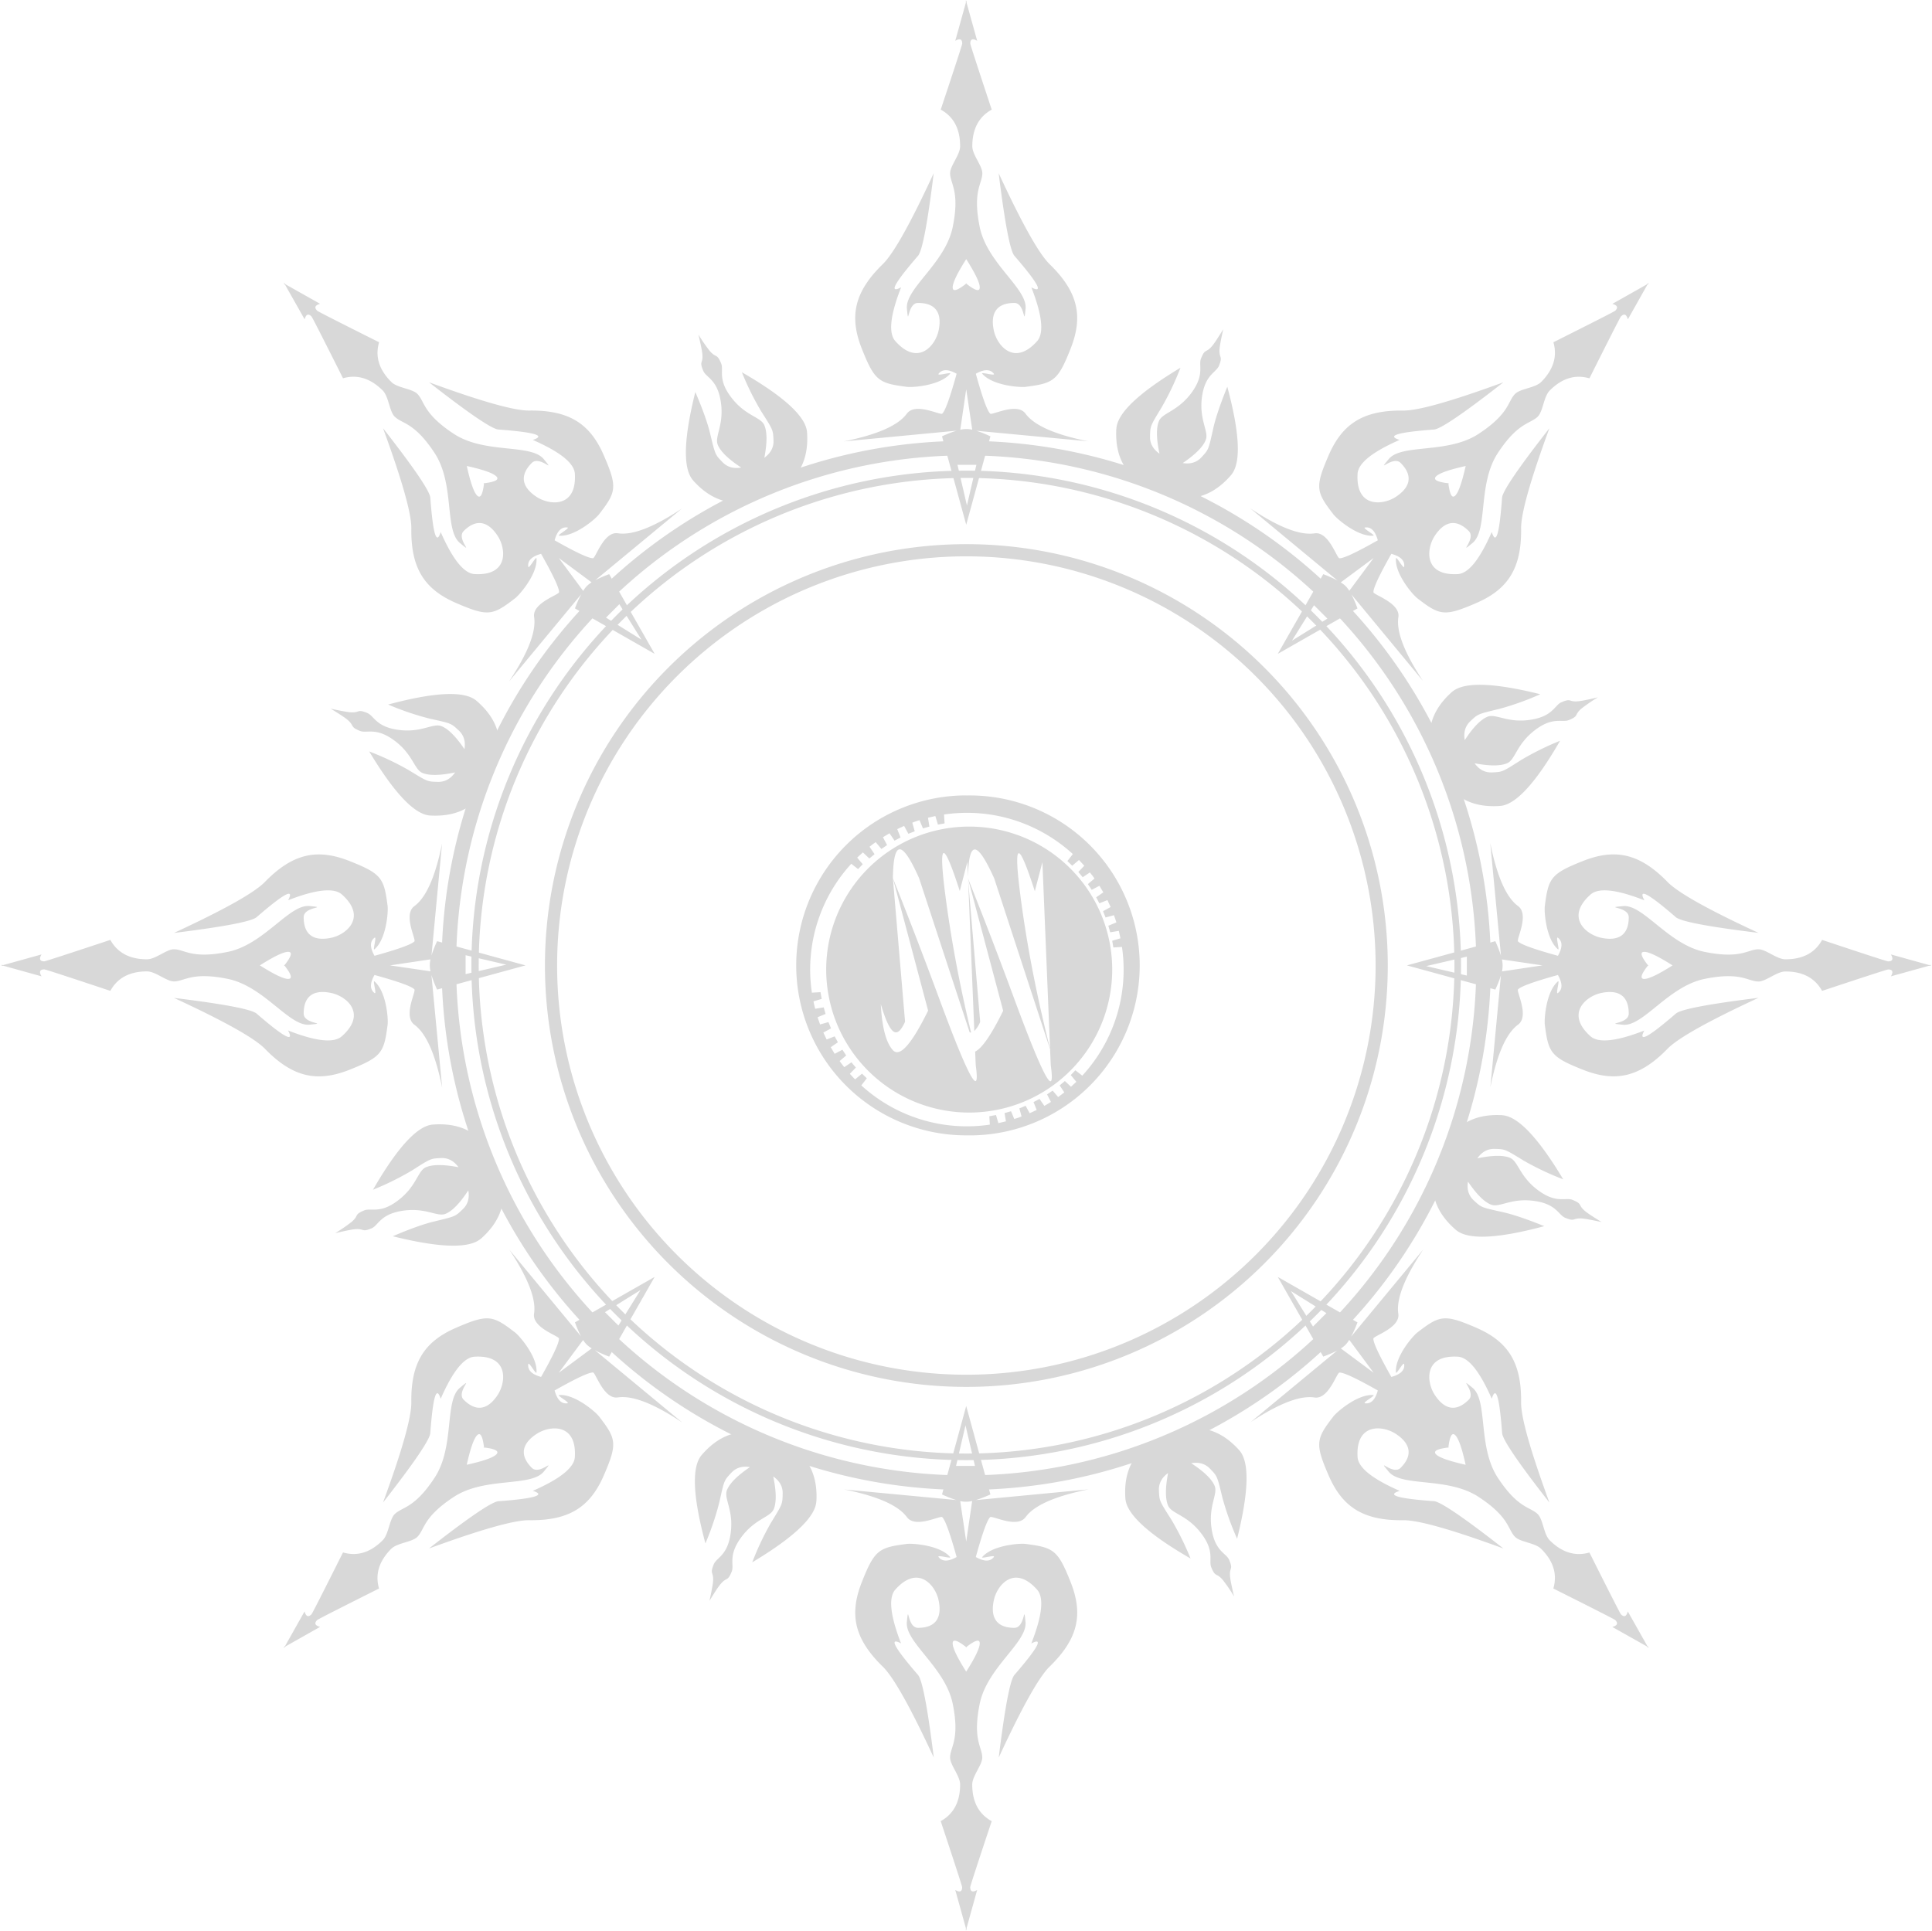 <svg width="2698px" height="2697px" xmlns="http://www.w3.org/2000/svg">
  <g fill="#D8D8D8" fill-rule="evenodd">
    <path d="M1349.3 615.7a732.6 732.6 0 110 1465.2 732.6 732.6 0 010-1465.2zm0 20.3a712.3 712.3 0 100 1424.6 712.3 712.3 0 000-1424.6z"/>
    <path d="M1349.3 657.3a691 691 0 110 1382 691 691 0 010-1382zm.5 10.2a681.3 681.3 0 100 1362.6 681.3 681.3 0 000-1362.6z"/>
    <path d="M1349.8.3v3.5l14.8 53.2c-6.3-3.7-9.6-2.4-9.6 3.7v.3c0 1.3 10 32 29.9 92.1-18 10-27.1 27-27.1 51.2 0 12 14 27.2 14 37.6 0 14.8-14 24.6-3.6 75.4 10.5 50.8 66.6 85.5 64 113.8-2.8 28.3 0-8-15.6-8-27.2 0-33.4 16.9-28.7 38.7 4.5 21 28.7 50.2 60.4 14.7 9.8-11.1 7.2-36.1-8-75.1 17.5 9.1 9.6-5.6-23.7-44.1-6-7-13.3-45.4-22-115.4 32.5 70.1 56.2 112.4 71.1 127 39.7 38.6 47.3 72.7 29.4 118-17.8 45-23.7 48.4-63 53.4-8.1 1-46.3-1.8-60.4-18.3-2.6-3 19 3.7 16.2 0-5.1-6.6-13.5-6.6-25.2 0 9.2 33.3 16 51.9 20.1 55.7 2.9 2.6 37.4-16.2 49.3 0 12 16.4 41 29.2 86.7 38.5l1.4.2-157-14.8c5.7 1.7 12.3 4.3 19.9 7.8l-33.8 123.5-33.8-123.5c7.8-3.6 14.7-6.2 20.5-7.9l-157.6 15c46.6-9.4 76-22.3 88-38.8 12-16.2 46.5 2.6 49.4 0 4.2-3.8 10.9-22.4 20.1-55.7-11.7-6.6-20.1-6.6-25.2 0-2.8 3.7 18.8-3 16.1 0-14 16.5-52.2 19.4-60.3 18.3-39.3-5-45.2-8.4-63-53.3-18-45.4-10.3-79.5 29.3-118.1 15-14.6 38.7-56.9 71.1-127-8.6 70-15.9 108.4-21.9 115.4-33.3 38.5-41.2 53.2-23.6 44-15.3 39-18 64.1-8 75.2 31.6 35.5 55.8 6.4 60.3-14.7 4.7-21.8-1.5-38.7-28.7-38.7-15.5 0-12.8 36.3-15.5 8-2.7-28.3 53.4-63 63.9-113.8 10.4-50.8-3.6-60.6-3.6-75.4 0-10.4 14-25.6 14-37.6 0-24.2-9-41.3-27.1-51.2 20-60 30-90.8 30-92.1 0-6.4-3.3-7.7-9.7-4l14.8-53.2V.3l.5 1.8.5-1.8zm13.7 648.9h-26.4l13.2 56.8 13.2-56.8zm-14.2-105.6l-8.3 56.6a38.6 38.6 0 0116.7-.1l-8.4-56.5zm0-181.7l-.3.5c-12.4 19.6-18.6 32.6-18.6 39 0 6.3 6.1 4.7 18.4-4.9v-.8l.5.4.5-.4v.8c12.3 9.6 18.4 11.2 18.4 4.9 0-6.5-6.3-19.6-18.9-39.5zM1.3 1347.8h3.5L58 1333c-3.7 6.3-2.4 9.6 3.7 9.6h.3c1.3 0 32-10 92.1-29.9 10 18 27 27.1 51.2 27.1 12 0 27.2-14 37.6-14 14.8 0 24.6 14 75.4 3.6 50.8-10.5 85.5-66.6 113.8-64 28.3 2.8-8 0-8 15.6 0 27.2 16.9 33.4 38.7 28.7 21-4.5 50.2-28.7 14.7-60.4-11.1-9.8-36.1-7.2-75.1 8 9.1-17.5-5.6-9.6-44.1 23.7-7 6-45.4 13.3-115.4 22 70.1-32.5 112.4-56.2 127-71.2 38.6-39.6 72.7-47.2 118-29.3 45 17.8 48.4 23.7 53.4 63 1 8.1-1.8 46.3-18.3 60.3-3 2.7 3.7-19 0-16.1-6.6 5.1-6.6 13.5 0 25.2 33.3-9.2 51.9-16 55.7-20.1 2.6-2.9-16.2-37.4 0-49.3 16.4-12 29.2-41 38.5-86.7l.2-1.4-14.8 157c1.7-5.7 4.3-12.3 7.8-19.9l123.5 33.8-123.5 33.8c-3.6-7.8-6.2-14.7-7.9-20.5l15 157.6c-9.4-46.6-22.3-76-38.8-88-16.2-12 2.6-46.5 0-49.4-3.8-4.2-22.4-10.9-55.7-20.1-6.6 11.7-6.6 20.1 0 25.2 3.7 2.8-3-18.8 0-16.2 16.5 14.1 19.4 52.3 18.3 60.4-5 39.3-8.4 45.2-53.3 63-45.4 18-79.5 10.3-118.1-29.4-14.6-14.9-56.9-38.6-127-71 70 8.6 108.4 15.9 115.4 21.9 38.5 33.3 53.2 41.2 44 23.6 39 15.3 64.1 18 75.2 8 35.5-31.6 6.4-55.8-14.7-60.3-21.8-4.7-38.7 1.5-38.7 28.7 0 15.5 36.3 12.8 8 15.5-28.3 2.7-63-53.4-113.8-63.9-50.8-10.4-60.6 3.5-75.4 3.5-10.4 0-25.6-14-37.6-14-24.2 0-41.3 9.1-51.2 27.2-60-20-90.8-30-92.1-30-6.4 0-7.7 3.3-4 9.7l-53.2-14.8H1.3l1.8-.5-1.8-.5zm648.9-13.7v26.4l56.8-13.2-56.8-13.2zm-105.6 14.2l56.6 8.3a38.6 38.6 0 01-.1-16.7l-56.5 8.4zm-181.7 0l.5.3c19.6 12.4 32.6 18.6 39 18.6 6.3 0 4.7-6.1-4.9-18.4h-.8l.4-.5-.4-.5h.8c9.6-12.3 11.2-18.4 4.9-18.4-6.5 0-19.6 6.3-39.5 18.9zM1348.8 2696.3v-3.5l-14.8-53.2c6.3 3.7 9.6 2.4 9.6-3.7v-.3c0-1.3-10-32-29.9-92.1 18-10 27.1-27 27.1-51.2 0-12-14-27.2-14-37.6 0-14.8 14-24.6 3.6-75.4-10.5-50.8-66.6-85.5-64-113.8 2.8-28.3 0 8 15.6 8 27.2 0 33.4-17 28.7-38.7-4.5-21-28.7-50.2-60.4-14.7-9.8 11-7.2 36.1 8 75.1-17.5-9.1-9.6 5.6 23.7 44.1 6 7 13.3 45.4 22 115.4-32.5-70.1-56.2-112.4-71.2-127-39.6-38.6-47.2-72.7-29.3-118 17.8-45 23.7-48.4 63-53.4 8.1-1 46.3 1.8 60.3 18.3 2.7 3-19-3.7-16.1 0 5.1 6.6 13.5 6.6 25.2 0-9.2-33.3-16-51.9-20.1-55.7-2.9-2.6-37.4 16.2-49.3 0-12-16.4-41-29.2-86.7-38.5l-1.4-.2 157 14.8c-5.7-1.7-12.3-4.3-19.9-7.8l33.8-123.5 33.8 123.5c-7.8 3.5-14.7 6.2-20.5 7.9l157.6-15c-46.6 9.4-76 22.3-88 38.8-12 16.2-46.5-2.6-49.4 0-4.2 3.8-10.9 22.4-20.1 55.7 11.7 6.6 20.1 6.6 25.2 0 2.8-3.7-18.8 3-16.2 0 14.1-16.5 52.3-19.4 60.4-18.3 39.3 5 45.2 8.4 63 53.3 18 45.4 10.3 79.5-29.4 118.1-14.9 14.6-38.6 56.9-71 127 8.6-70 15.9-108.4 21.9-115.4 33.3-38.5 41.2-53.2 23.6-44 15.3-39 18-64.1 8-75.2-31.6-35.5-55.8-6.4-60.3 14.7-4.7 21.8 1.5 38.7 28.7 38.7 15.5 0 12.8-36.3 15.5-8 2.7 28.3-53.4 63-63.9 113.8-10.4 50.8 3.5 60.6 3.5 75.4 0 10.4-14 25.6-14 37.6 0 24.2 9.1 41.3 27.2 51.2-20 60-30 90.8-30 92.1 0 6.4 3.3 7.7 9.7 4l-14.8 53.2v3.5l-.5-1.8-.5 1.8zm-13.7-648.9h26.4l-13.2-56.8-13.2 56.8zm14.2 105.6l8.3-56.6a38.6 38.6 0 01-16.7.1l8.4 56.5zm0 181.7l.3-.5c12.4-19.6 18.6-32.6 18.6-39 0-6.3-6.1-4.7-18.4 4.9v.8l-.5-.4-.5.4v-.8c-12.3-9.6-18.4-11.2-18.4-4.9 0 6.5 6.3 19.6 18.9 39.5zM2697.3 1348.8h-3.5l-53.2 14.8c3.7-6.3 2.4-9.6-3.7-9.6h-.3c-1.3 0-32 10-92.1 29.9-10-18-27-27.1-51.2-27.1-12 0-27.2 14-37.6 14-14.8 0-24.6-14-75.4-3.6-50.8 10.5-85.5 66.6-113.8 64-28.3-2.8 8 0 8-15.6 0-27.2-17-33.4-38.7-28.7-21 4.5-50.2 28.7-14.7 60.4 11 9.8 36.1 7.2 75.1-8-9.1 17.5 5.6 9.6 44.1-23.7 7-6 45.4-13.3 115.4-22-70.1 32.5-112.4 56.2-127 71.1-38.6 39.7-72.7 47.3-118 29.4-45-17.8-48.4-23.7-53.4-63-1-8.1 1.8-46.3 18.3-60.4 3-2.6-3.7 19 0 16.2 6.6-5.1 6.6-13.5 0-25.2-33.3 9.2-51.9 16-55.7 20.1-2.6 2.9 16.2 37.4 0 49.3-16.4 12-29.2 41-38.5 86.7l-.2 1.4 14.8-157c-1.7 5.7-4.3 12.3-7.8 19.9l-123.5-33.8 123.5-33.8c3.5 7.8 6.2 14.7 7.9 20.5l-15-157.6c9.4 46.6 22.3 76 38.8 88 16.2 12-2.6 46.5 0 49.4 3.8 4.2 22.4 10.9 55.7 20.1 6.6-11.7 6.6-20.1 0-25.2-3.7-2.8 3 18.8 0 16.1-16.5-14-19.4-52.2-18.3-60.3 5-39.3 8.4-45.2 53.3-63 45.4-18 79.5-10.3 118.1 29.3 14.6 15 56.9 38.7 127 71.1-70-8.6-108.4-15.9-115.4-21.9-38.5-33.3-53.2-41.2-44-23.6-39-15.3-64.1-18-75.2-8-35.5 31.6-6.4 55.8 14.7 60.3 21.8 4.7 38.7-1.5 38.7-28.7 0-15.5-36.3-12.8-8-15.5 28.3-2.7 63 53.4 113.8 63.9 50.8 10.4 60.6-3.6 75.4-3.6 10.4 0 25.6 14 37.6 14 24.2 0 41.3-9 51.2-27.1 60 20 90.8 30 92.1 30 6.4 0 7.7-3.3 4-9.7l53.2 14.8h3.5l-1.8.5 1.8.5zm-648.9 13.7v-26.4l-56.8 13.2 56.8 13.2zm105.6-14.2l-56.6-8.3a38.6 38.6 0 01.1 16.7l56.5-8.4zm181.7 0l-.5-.3c-19.6-12.4-32.6-18.6-39-18.6-6.3 0-4.7 6.1 4.9 18.4h.8l-.4.5.4.5h-.8c-9.6 12.3-11.2 18.4-4.9 18.4 6.5 0 19.6-6.3 39.5-18.9zM1349.3 1111a237.4 237.4 0 110 474.7 237.4 237.4 0 010-474.8zm148.9 81.8c-47-43-112.3-65.2-179.9-55.2l.8 12.4-9.3 1.7-3.6-12-10.3 2.4 2 12.3-9 2.6-4.8-11.5c-3.4 1-6.8 2.2-10.1 3.5l3.4 12-8.9 3.5-5.9-11-9.6 4.5 4.6 11.7-8.4 4.4-7-10.3-9.2 5.5 5.8 11-7.9 5.4-8-9.5c-3 2-5.8 4.2-8.6 6.4l7 10.4-7.3 6-9-8.5-8 7.3 7.8 9.2-6.5 6.8-9.5-7.4a218.5 218.5 0 00-55 180l12-.7 1.7 9.4-11.5 3.4c.7 3.5 1.5 7 2.4 10.4l11.9-2 2.6 9.2-11.2 4.6 3.5 10.1 11.7-3.3 3.6 8.8-10.7 5.8 4.6 9.7 11.2-4.4 4.5 8.3-10 6.9 5.5 9.2 10.8-5.7 5.3 8-9.2 7.8c2 2.9 4.2 5.7 6.5 8.5l10-6.7 6.2 7.3-8.4 8.7c2.4 2.7 4.8 5.3 7.3 7.8l9.7-8 6.7 6.5-7.7 9.9a218.5 218.5 0 00179.5 54.8l-.7-11.7 9.3-1.7 3.3 11.3 10.6-2.5-2-11.5 9.1-2.6 4.5 10.8c3.5-1 6.9-2.2 10.2-3.5l-3.1-11.3 8.8-3.6 5.6 10.4 9.8-4.6-4.4-11 8.4-4.4 6.7 9.7c3.1-1.7 6.2-3.6 9.2-5.5l-5.4-10.5 7.8-5.3 7.7 9 8.6-6.5-6.5-9.8 7.3-6.1 8.5 8 7.5-6.9-7.8-9.4 6.4-6.7 9.7 7.5a218.5 218.5 0 0055.4-179.8l-12 .8-1.6-9.4 11.5-3.4-2.3-10.4-12 2-2.6-9.2 11.2-4.6c-1-3.4-2.2-6.8-3.4-10.1l-11.7 3.2-3.5-8.8 10.6-5.8-4.5-9.7-11.3 4.5-4.4-8.4 10-6.9-5.5-9.2-10.7 5.7-5.4-8 9.3-7.8c-2-2.9-4.2-5.7-6.5-8.5l-10 6.7-6.1-7.3 8.3-8.8-7.4-8-9.5 8-6.7-6.5zM1316 1158a199.7 199.7 0 1169.3 393.3 199.7 199.7 0 01-69.3-393.3zm-59.5 28.2c-6 0-9.2 13.4-9.6 40.3a6652.5 6652.5 0 0165.8 171.2c40 108 56.6 138 49.9 90.1l-.8-19.1c9.6-4.6 22.6-23.5 39.1-57l-49-184.4v-.2a6655.2 6655.2 0 0165.6 170.9c40 108 56.6 138 49.9 90l-1-22.6-78-238.6c-12.2-27-21.2-40.4-27.1-40.4-5.8 0-9 12.8-9.5 38.3l-.9-20.9-10.6 40.6c-22.8-70.7-29.7-70.7-20.9 0 8 63.1 20.1 129 36.7 197.7-.7 0-1.4 0-2-.3l-70.6-215.3c-12-27-21-40.3-27-40.3zm-9.6 40.3l17 200.5c-6 13.4-11.7 17.7-17 13-5.3-4.6-10.9-17.2-16.9-37.7 1.7 32.7 7.4 54.2 17 64.5 9.5 10.2 25.9-8.2 49.1-55.3l-49.2-185zm219.5 238.3v.6l.6 1.7-.6-2.3zm-21.3-220.1c-22.8-70.7-29.7-70.7-20.9 0 8.7 69.7 22.7 142.7 42 219.1l.2 1-10.7-260.7zm-93.1-15l16.8 197.5a39 39 0 01-8.2 12.8l-8.6-210.4zM396.5 394.8l2.5 2.5 48 27c-7 2-8.4 5.1-4.2 9.5l.2.2c1 1 29.7 15.6 86.4 44-5.8 19.8-.2 38.2 17 55.4 8.4 8.5 29 9.3 36.4 16.7 10.5 10.5 7.5 27.3 50.9 55.8 43.3 28.5 107.5 13.4 125.6 35.3 18.1 21.9-5.6-5.7-16.6 5.3-19.2 19.2-11.7 35.6 7 47.7 18.1 11.7 55.8 15.2 53.1-32.4-.8-14.8-20.4-30.6-58.8-47.4 19-6 3-10.7-47.9-14.5-9.1-.6-41.5-22.6-97-66 72.5 26.6 119.2 39.8 140 39.5 55.3-.7 84.9 18 104.2 62.8 19.2 44.4 17.4 50.9-6.8 82.2-5 6.5-34 31.4-55.6 29.8-4-.4 16-10.9 11.4-11.5-8.3-1-14.2 4.9-17.8 17.9 30 17 48 25.4 53.6 25 3.8-.1 15-37.8 34.8-34.8 20.1 3.1 49.6-8.3 88.6-34l1.2-.9-121.5 100.5c5.2-2.8 11.7-5.6 19.5-8.5l63.5 111.3-111.3-63.5c3-8 6-14.7 9-20l-101 122c26.4-39.6 38-69.5 35-89.8-3.1-19.8 34.6-31 34.8-34.8.3-5.7-8.1-23.5-25.1-53.6-13 3.6-19 9.5-17.9 17.8.6 4.6 11.1-15.4 11.5-11.4 1.6 21.6-23.3 50.6-29.8 55.6-31.3 24.2-37.8 26-82.2 6.8-44.8-19.3-63.5-48.9-62.8-104.2.3-20.8-13-67.5-39.5-140 43.4 55.5 65.4 87.9 66 97 3.8 50.9 8.6 66.8 14.5 48 16.8 38.3 32.6 57.9 47.4 58.7 47.6 2.7 44-35 32.4-53-12.1-18.8-28.5-26.3-47.7-7.1-11 11 16.6 34.7-5.3 16.6-21.9-18.1-6.8-82.3-35.3-125.6-28.5-43.4-45.3-40.4-55.8-50.9-7.4-7.3-8.2-28-16.7-36.5-17.2-17-35.6-22.7-55.4-17-28.4-56.6-43-85.3-44-86.3-4.5-4.5-7.7-3.1-9.6 4l-27.1-48-2.5-2.5 1.6.9-1-1.6zm468.5 449l-18.7 18.8 49.5 30.8L865 844zm-84.7-64.5l34.1 46c1.8-3 3.6-5.2 5.3-7 1.7-1.6 3.8-3.3 6.4-5l-45.8-34zM651.8 650.8l.2.6c5 22.6 9.8 36.2 14.3 40.7s7.7-1 9.6-16.5l-.5-.5.6-.1v-.6l.6.5c15.5-2 21-5.1 16.5-9.6s-18.3-9.4-41.3-14.5zM395.8 2301.1l2.5-2.5 27-48c2 7 5.1 8.4 9.5 4.2l.2-.2c1-1 15.6-29.7 44-86.4 19.8 5.8 38.2.2 55.4-17 8.5-8.5 9.3-29 16.7-36.4 10.5-10.5 27.3-7.5 55.8-50.9 28.5-43.3 13.4-107.5 35.3-125.6 21.9-18.1-5.7 5.6 5.3 16.6 19.2 19.2 35.6 11.7 47.7-7 11.7-18.1 15.2-55.8-32.4-53.1-14.8.8-30.6 20.4-47.4 58.8-6-19-10.7-3-14.5 47.9-.6 9.1-22.6 41.5-66 97 26.6-72.5 39.8-119.2 39.5-140-.7-55.3 18-84.9 62.8-104.2 44.4-19.2 50.9-17.4 82.2 6.8 6.5 5 31.4 34 29.8 55.6-.4 4-10.9-16-11.5-11.4-1 8.3 4.9 14.2 17.9 17.8 17-30 25.4-48 25-53.6-.1-3.8-37.8-15-34.8-34.8 3.1-20.1-8.3-49.6-34-88.6l-.9-1.2 100.5 121.5c-2.8-5.2-5.6-11.7-8.5-19.5l111.3-63.5-63.5 111.3c-8-3-14.7-6-20-9l122 101c-39.6-26.4-69.5-38-89.8-35-19.8 3.1-31-34.6-34.8-34.8-5.7-.3-23.5 8.1-53.6 25.1 3.6 13 9.5 19 17.8 17.9 4.6-.6-15.4-11.1-11.4-11.5 21.6-1.6 50.6 23.3 55.6 29.8 24.2 31.3 26 37.8 6.8 82.2-19.3 44.8-48.9 63.5-104.2 62.8-20.8-.3-67.5 13-140 39.5 55.5-43.4 87.9-65.4 97-66 50.9-3.8 66.8-8.6 48-14.5 38.3-16.8 57.9-32.6 58.7-47.4 2.7-47.6-35-44-53-32.4-18.8 12.1-26.3 28.5-7.1 47.7 11 11 34.7-16.6 16.6 5.3-18.1 21.9-82.3 6.8-125.6 35.3-43.4 28.5-40.4 45.3-50.9 55.8-7.3 7.4-28 8.2-36.5 16.7-17 17.1-22.7 35.6-17 55.4-56.6 28.4-85.3 43-86.3 44-4.5 4.5-3.1 7.7 4 9.6l-48 27.1-2.5 2.5.9-1.6-1.6 1zm449-468.5l18.8 18.7 30.8-49.5-49.5 30.8zm-64.5 84.7l46-34.1a40.3 40.3 0 01-7-5.3 38.6 38.6 0 01-5-6.4l-34 45.8zm-128.5 128.5l.6-.2c22.6-5 36.2-9.8 40.7-14.3s-1-7.7-16.5-9.6l-.5.5-.1-.6h-.6l.5-.6c-2-15.5-5.1-21-9.6-16.5s-9.4 18.3-14.5 41.3zM2302.1 2301.8l-2.5-2.5-48-27c7-2 8.4-5.1 4.2-9.5l-.2-.2c-1-1-29.7-15.6-86.4-44 5.8-19.8.2-38.3-17-55.4-8.5-8.5-29-9.3-36.4-16.7-10.5-10.5-7.5-27.3-50.9-55.8-43.3-28.5-107.5-13.4-125.6-35.3-18.1-21.9 5.6 5.7 16.6-5.3 19.2-19.2 11.7-35.6-7-47.7-18.1-11.7-55.8-15.2-53.1 32.4.8 14.8 20.4 30.6 58.8 47.4-19 6-3 10.7 47.9 14.4 9.1.7 41.5 22.7 97 66.1-72.5-26.6-119.2-39.8-140-39.5-55.3.7-84.9-18-104.2-62.8-19.2-44.4-17.4-50.9 6.8-82.2 5-6.5 34-31.4 55.6-29.8 4 .4-16 10.9-11.4 11.5 8.3 1 14.2-4.9 17.8-17.9-30-17-48-25.4-53.6-25-3.8.1-15 37.8-34.8 34.8-20.1-3.1-49.6 8.3-88.6 34l-1.2.9 121.5-100.5c-5.2 2.8-11.7 5.6-19.5 8.5l-63.5-111.3 111.3 63.5c-3 8-6 14.7-9 20l101-122c-26.4 39.6-38 69.5-35 89.8 3.1 19.8-34.6 31-34.8 34.8-.3 5.7 8.1 23.5 25.1 53.6 13-3.6 19-9.5 17.9-17.8-.6-4.6-11.1 15.4-11.5 11.4-1.6-21.6 23.3-50.6 29.8-55.6 31.3-24.2 37.8-26 82.2-6.8 44.8 19.3 63.5 48.9 62.8 104.2-.3 20.8 13 67.5 39.5 140-43.4-55.5-65.4-87.9-66-97-3.8-50.9-8.6-66.8-14.5-48-16.8-38.3-32.6-57.9-47.4-58.7-47.6-2.7-44 35-32.4 53 12.1 18.8 28.5 26.3 47.7 7.1 11-11-16.6-34.7 5.3-16.6 21.9 18 6.8 82.3 35.3 125.6 28.5 43.4 45.3 40.4 55.8 50.9 7.4 7.3 8.2 28 16.7 36.5 17.1 17 35.6 22.7 55.4 17 28.4 56.6 43 85.3 44 86.3 4.5 4.5 7.7 3.1 9.6-4l27.1 48 2.5 2.5-1.6-.9 1 1.6zm-468.5-449.1l18.7-18.7-49.5-30.8 30.8 49.5zm84.7 64.6l-34.1-46a40.3 40.3 0 01-5.3 7 38.6 38.6 0 01-6.4 5l45.8 34zm128.5 128.5l-.2-.6c-5-22.6-9.8-36.2-14.3-40.7s-7.7 1-9.6 16.5l.5.5h-.6v.7l-.6-.5c-15.5 2-21 5.1-16.5 9.6s18.3 9.3 41.3 14.5zM2302.8 395.5l-2.5 2.5-27 48c-2-7-5.1-8.4-9.5-4.2l-.2.2c-1 1-15.6 29.7-44 86.4-19.8-5.8-38.3-.2-55.4 17-8.5 8.4-9.3 29-16.7 36.4-10.5 10.5-27.3 7.5-55.8 50.9-28.5 43.3-13.4 107.5-35.3 125.6-21.9 18.1 5.7-5.6-5.3-16.6-19.2-19.2-35.6-11.7-47.7 7-11.7 18.1-15.2 55.8 32.4 53.1 14.8-.8 30.6-20.4 47.4-58.8 6 19 10.7 3 14.4-47.9.7-9.1 22.7-41.5 66.1-97-26.6 72.5-39.8 119.2-39.5 140 .7 55.3-18 84.9-62.8 104.2-44.4 19.2-50.9 17.4-82.2-6.8-6.5-5-31.4-34-29.8-55.6.4-4 10.9 16 11.5 11.4 1-8.3-4.9-14.2-17.9-17.8-17 30-25.4 48-25 53.6.1 3.8 37.8 15 34.8 34.8-3.1 20.1 8.3 49.6 34 88.6l.9 1.2-100.5-121.5c2.8 5.2 5.6 11.7 8.5 19.5l-111.3 63.5 63.5-111.3c8 3 14.7 6 20 9l-122-101c39.6 26.4 69.5 38 89.8 35 19.8-3.1 31 34.6 34.8 34.8 5.7.3 23.5-8.1 53.6-25.1-3.6-13-9.5-19-17.8-17.9-4.6.6 15.4 11.1 11.4 11.5-21.6 1.6-50.6-23.3-55.6-29.8-24.2-31.3-26-37.8-6.8-82.2 19.3-44.8 48.9-63.5 104.2-62.8 20.8.3 67.5-13 140-39.5-55.5 43.4-87.9 65.4-97 66-50.9 3.8-66.8 8.6-48 14.5-38.3 16.8-57.9 32.6-58.7 47.4-2.7 47.6 35 44 53 32.4 18.8-12.1 26.3-28.5 7.1-47.7-11-11-34.7 16.6-16.6-5.3 18-21.9 82.3-6.8 125.6-35.3 43.4-28.5 40.4-45.3 50.9-55.8 7.3-7.4 28-8.2 36.5-16.7 17-17.2 22.7-35.6 17-55.4 56.6-28.4 85.3-43 86.3-44 4.5-4.5 3.1-7.7-4-9.6l48-27.1 2.5-2.5-.9 1.6 1.6-1zM1853.7 864l-18.7-18.7-30.8 49.5 49.5-30.8zm64.6-84.7l-46 34.1c3 1.8 5.2 3.6 7 5.3 1.6 1.7 3.3 3.8 5 6.4l34-45.8zm128.5-128.5l-.6.2c-22.6 5-36.2 9.8-40.7 14.3s1 7.7 16.5 9.6l.5-.5v.6h.7l-.5.6c2 15.5 5.1 21 9.6 16.5s9.3-18.3 14.5-41.3zM600.8 1139c-21.7-1.2-50.1-31-85.2-89.5a394.8 394.8 0 0155 26c26.8 16.4 26 16.1 40.7 16.5 9.8.3 17.9-4.1 24.2-13.2-20.8 4.4-36 4.6-45.4.8-12-4.9-13.3-26.7-40.7-46.3-25-17.9-37.3-8.6-46.8-12.5-14.7-6-6.8-6.7-17.7-15.8-3.5-3-11.3-8-23.2-15.3l.7.2c13.3 2.9 22.1 4.5 26.7 4.9 14.1 1 9-5 23.6.9 9.6 3.9 12 19 42.4 23.5 33.3 5 49.4-9.9 61.4-5 9.5 3.8 20.2 14.5 32.1 32.1 1.8-11-1-19.7-8.2-26.3-10.8-10-10.1-9.6-40.7-16.4A394.8 394.8 0 01542 984c65.9-17.7 107-19.4 123.5-5.2 33 28.4 40.5 62.5 22.6 102.2-14.7 41-43.8 60.4-87.3 58zM2097.8 1557.6c21.7 1.2 50.1 31 85.2 89.5a394.8 394.8 0 01-55-26c-26.8-16.4-26-16.1-40.7-16.5-9.8-.3-17.9 4.1-24.2 13.2 20.8-4.4 36-4.6 45.4-.8 12 4.9 13.3 26.7 40.7 46.3 25 17.9 37.3 8.6 46.8 12.5 14.7 6 6.8 6.7 17.7 15.8 3.5 3 11.3 8 23.1 15.3l-.6-.2c-13.3-2.9-22.1-4.5-26.7-4.9-14.1-1-9 5-23.6-.9-9.6-3.9-12-19-42.4-23.5-33.3-5-49.4 9.9-61.4 5-9.5-3.8-20.2-14.5-32.1-32.1-1.8 11 1 19.7 8.2 26.3 10.8 10 10.1 9.6 40.7 16.4 14.2 3.2 33.4 9.7 57.7 19.5-65.9 17.7-107 19.4-123.5 5.2-33-28.4-40.5-62.5-22.6-102.2 14.7-41 43.8-60.4 87.3-58zM1140 2096.8c-1.2 21.7-31 50.1-89.5 85.2a394.8 394.8 0 0126-55c16.4-26.8 16.1-26 16.5-40.7.3-9.8-4.1-17.9-13.2-24.2 4.4 20.8 4.6 36 .8 45.4-4.9 12-26.7 13.3-46.3 40.7-17.9 25-8.6 37.3-12.5 46.8-6 14.7-6.7 6.8-15.8 17.7-3 3.5-8 11.3-15.3 23.1l.2-.6c2.9-13.3 4.5-22.1 4.9-26.7 1-14.1-5-9 .9-23.6 3.9-9.6 19-12 23.5-42.4 5-33.3-9.9-49.4-5-61.4 3.8-9.5 14.5-20.2 32.1-32.1-11-1.8-19.7 1-26.3 8.2-10 10.8-9.6 10.1-16.4 40.7a394.8 394.8 0 01-19.5 57.7c-17.7-65.9-19.4-107-5.2-123.5 28.4-33 62.5-40.5 102.2-22.6 41 14.7 60.4 43.8 58 87.3zM1559 598.9c1.1-21.7 31-50.1 89.5-85.3a394.8 394.8 0 01-26.1 55c-16.3 26.9-16 26.1-16.4 40.8-.3 9.8 4 17.8 13.2 24.2-4.4-20.8-4.7-36-.8-45.4 4.8-12 26.6-13.3 46.3-40.7 17.8-25 8.6-37.3 12.5-46.8 5.9-14.7 6.6-6.8 15.7-17.7 3-3.5 8-11.3 15.4-23.2l-.2.7c-3 13.3-4.6 22.1-5 26.7-1 14.1 5 9-.8 23.6-3.9 9.6-19 12-23.6 42.4-4.9 33.3 10 49.4 5 61.4-3.7 9.5-14.5 20.2-32 32.1 10.9 1.8 19.7-1 26.3-8.2 9.9-10.8 9.6-10.1 16.4-40.7 3.2-14.2 9.7-33.4 19.5-57.7 17.7 65.9 19.4 107 5.2 123.5-28.5 33-62.6 40.5-102.3 22.6-41-14.7-60.3-43.8-57.9-87.3zM968 671c-14.5-16.1-13.5-57.3 3-123.5 10.3 24 17.1 43.2 20.5 57.3 7.4 30.5 7 29.8 17.2 40.4 6.7 7.1 15.5 9.7 26.4 7.8-17.8-11.6-28.7-22.2-32.7-31.6-5-12 9.5-28.2 4-61.4-5-30.4-20.2-32.5-24.3-42-6.1-14.5 0-9.5-1.3-23.6-.4-4.6-2.3-13.7-5.5-27.3l.3.6A232.8 232.8 0 00991 490c9.3 10.8 9.9 2.9 16 17.4 4.1 9.5-5 22 13.4 46.6 20 27.1 42 28 47 39.9 4 9.4 4 24.5 0 45.4 9-6.5 13.2-14.6 12.8-24.4-.7-14.7-.4-14-17.2-40.4a394.8 394.8 0 01-27-54.6c59 34 89.4 62 91 83.7 3.2 43.4-15.6 72.8-56.4 88.2-39.4 18.6-73.6 11.7-102.6-20.7zM1730.6 2025.5c14.5 16.2 13.5 57.4-3 123.6a394.8 394.8 0 01-20.5-57.3c-7.4-30.5-7-29.8-17.2-40.4-6.7-7.1-15.5-9.7-26.4-7.8 17.8 11.6 28.7 22.1 32.7 31.6 5 11.9-9.5 28.2-4 61.4 5 30.4 20.2 32.5 24.3 42 6.1 14.5 0 9.5 1.3 23.6.4 4.6 2.3 13.7 5.5 27.3l-.4-.6a232.8 232.8 0 00-15.3-22.3c-9.3-10.8-10-2.9-16-17.4-4.1-9.5 5-22-13.4-46.6-20-27.1-42-28-47-39.9-4-9.4-4-24.5 0-45.4-9 6.5-13.2 14.6-12.8 24.4.7 14.7.4 14 17.2 40.4a394.8 394.8 0 0127 54.6c-59-34-89.4-62-91-83.7-3.2-43.4 15.6-72.8 56.4-88.2 39.4-18.6 73.6-11.7 102.6 20.7zM672 1729.6c-16.1 14.5-57.3 13.5-123.5-3 24-10.3 43.2-17.1 57.3-20.5 30.5-7.4 29.8-7 40.4-17.2 7.1-6.7 9.7-15.5 7.8-26.4-11.6 17.8-22.2 28.7-31.6 32.7-12 5-28.2-9.5-61.4-4-30.4 5-32.5 20.2-42 24.3-14.5 6.1-9.5 0-23.6 1.3-4.6.4-13.7 2.3-27.3 5.5l.6-.4a232.8 232.8 0 0022.3-15.3c10.8-9.3 2.9-10 17.4-16 9.5-4.1 22 5 46.6-13.4 27.1-20 28-42 39.9-47 9.4-4 24.5-4 45.4 0-6.5-9-14.6-13.2-24.4-12.8-14.7.7-14 .4-40.4 17.2a394.8 394.8 0 01-54.6 27c34-59 62-89.4 83.7-91 43.4-3.2 72.8 15.6 88.2 56.4 18.6 39.4 11.7 73.6-20.7 102.6zM2027.4 966.6c16.2-14.5 57.4-13.5 123.6 3a394.8 394.8 0 01-57.3 20.5c-30.5 7.4-29.8 7.1-40.4 17.2-7.1 6.7-9.7 15.5-7.8 26.4 11.6-17.8 22.1-28.6 31.6-32.6 11.9-5.1 28.2 9.5 61.4 4 30.4-5 32.5-20.3 42-24.3 14.5-6.2 9.5 0 23.6-1.4 4.6-.4 13.7-2.2 27.3-5.5l-.6.4a232.8 232.8 0 00-22.3 15.3c-10.8 9.3-2.9 10-17.4 16-9.5 4.1-22-5-46.6 13.4-27.1 20.1-28 42-39.9 47-9.4 4-24.5 4-45.4 0 6.5 9 14.6 13.2 24.4 12.8 14.7-.7 14-.4 40.4-17.2a394.8 394.8 0 0154.6-27c-34 59.1-62 89.4-83.7 91-43.4 3.2-72.8-15.6-88.2-56.3-18.6-39.4-11.7-73.7 20.7-102.7z"/>
    <path d="M1349.5 760a588.5 588.5 0 110 1177 588.5 588.5 0 010-1177zm0 17a571.5 571.5 0 100 1143 571.5 571.5 0 000-1143z"/>
  </g>
</svg>
